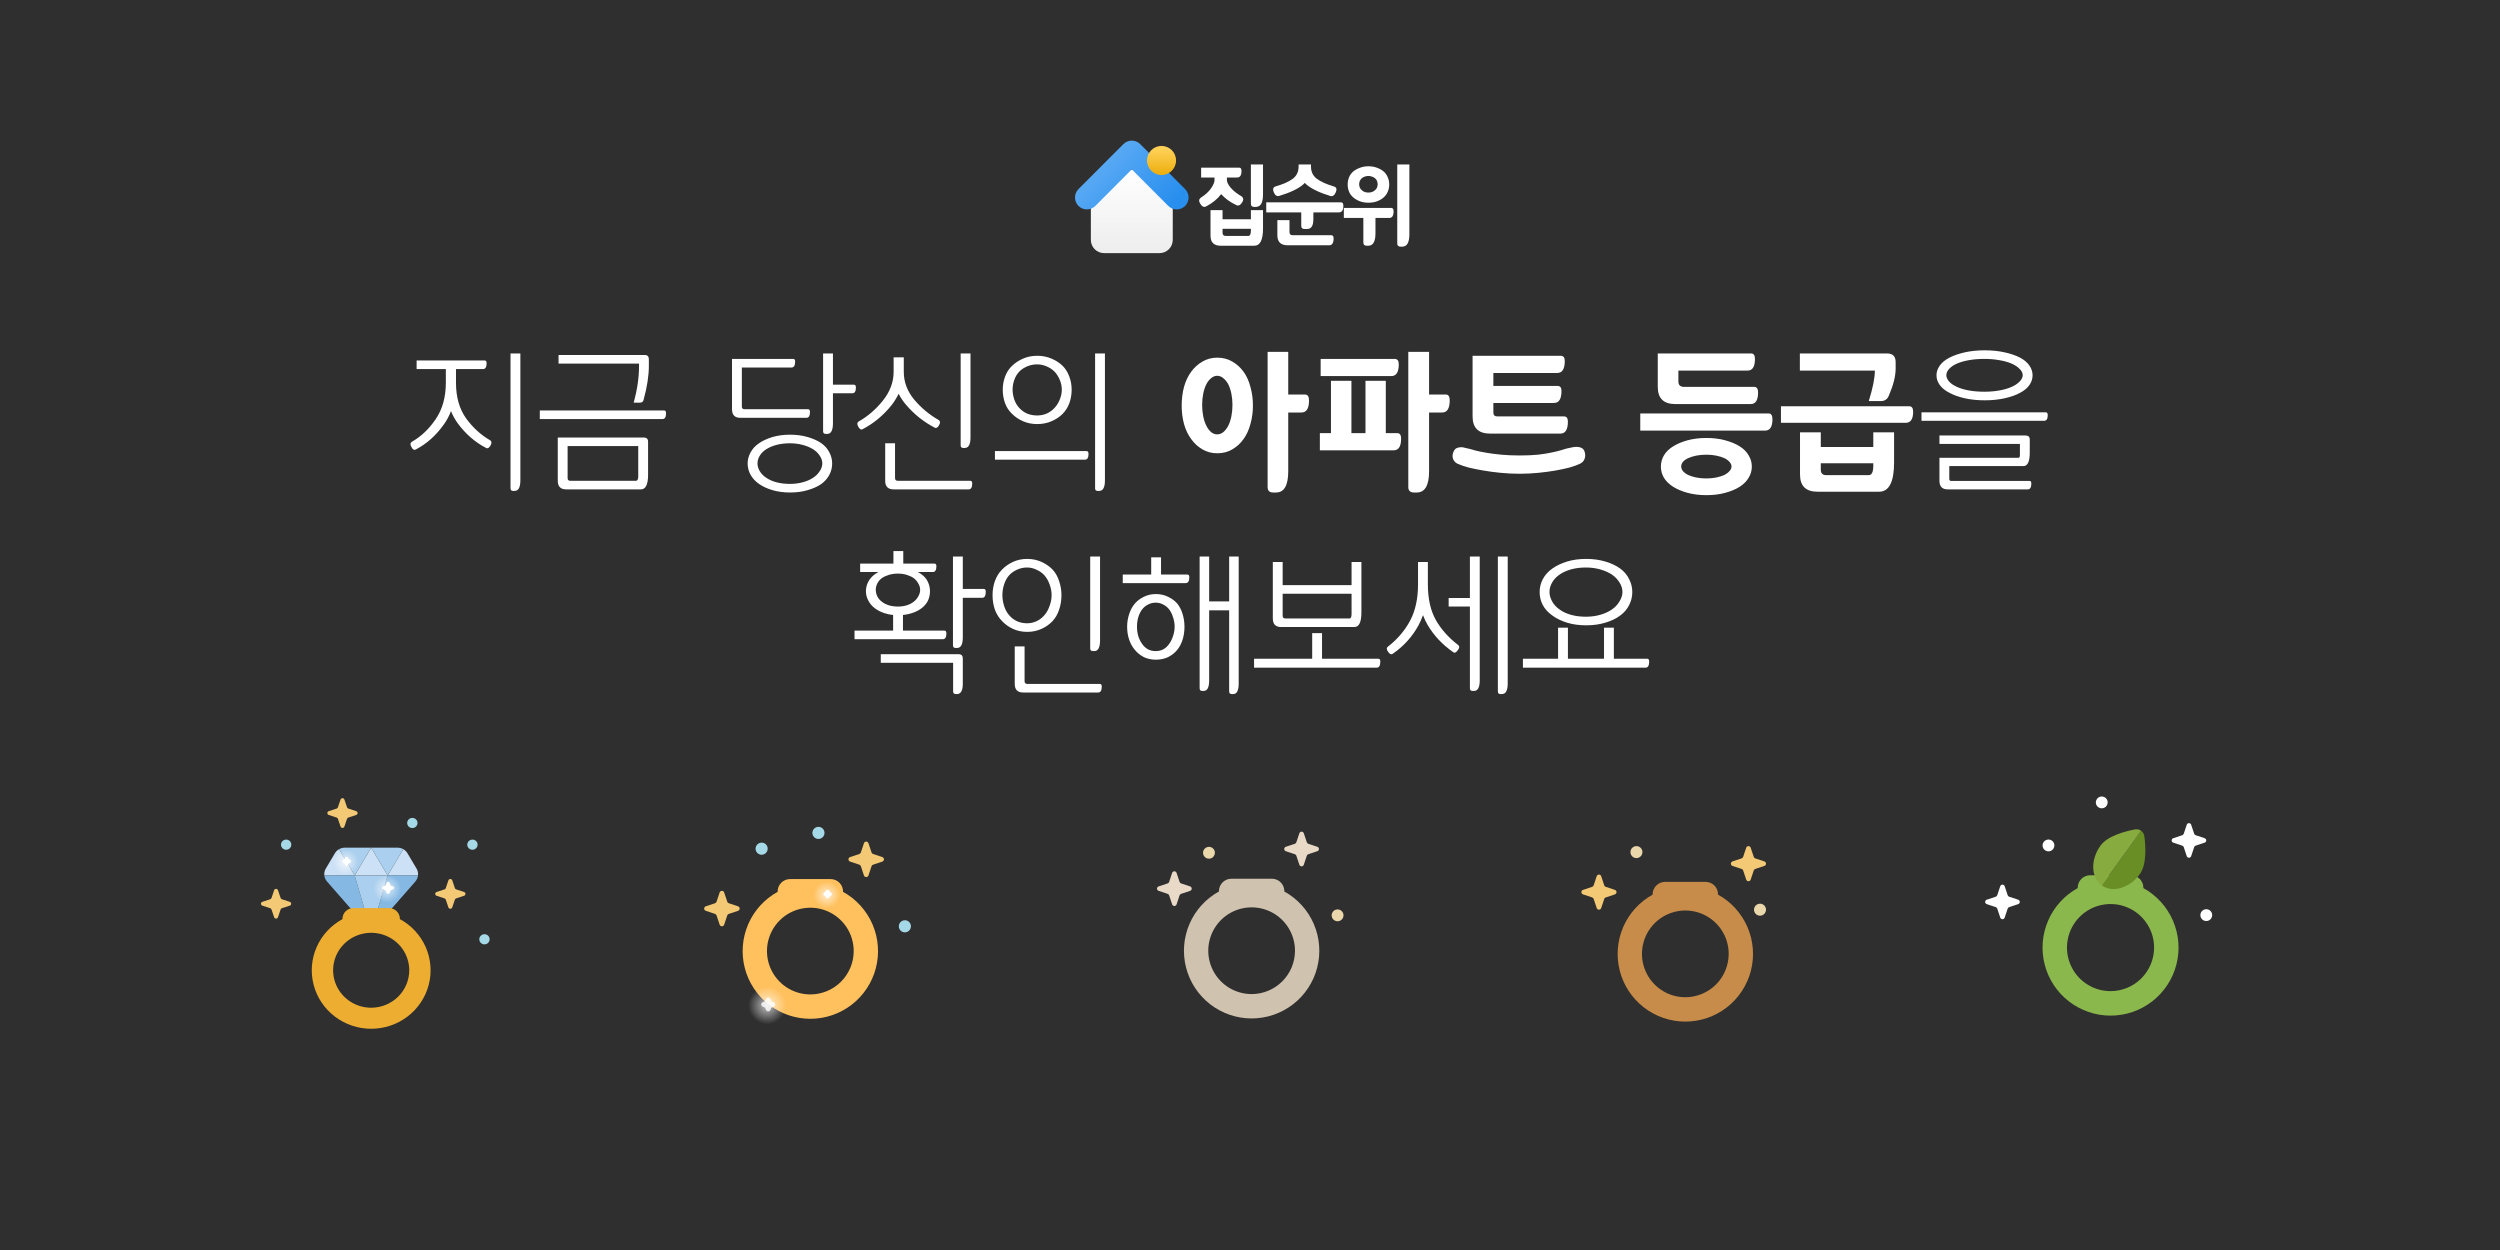 <svg width="800" height="400" viewBox="0 0 800 400" fill="none" xmlns="http://www.w3.org/2000/svg">
<rect width="800" height="400" fill="#2F2F2F"/>
<path d="M108.505 271.732C107.953 272.043 107.493 272.491 107.172 273.031L104.255 277.946C103.861 278.612 103.697 279.385 103.787 280.15H113.5L108.505 271.732Z" fill="#CCE1F5"/>
<path d="M103.788 280.149C103.868 280.864 104.165 281.538 104.641 282.084L116.025 295.092C116.585 295.729 117.358 296.148 118.205 296.274L113.501 280.149H103.788Z" fill="#85B9E4"/>
<path d="M133.767 280.15C133.856 279.385 133.692 278.612 133.299 277.946L130.381 273.031C130.061 272.491 129.601 272.043 129.049 271.732L124.053 280.15H133.767Z" fill="#CCE1F5"/>
<path d="M124.054 280.149L118.777 271.259L113.5 280.149H124.054Z" fill="#CCE1F5"/>
<path d="M124.054 280.149L119.35 296.274C120.197 296.148 120.97 295.728 121.53 295.091L132.914 282.084C133.389 281.538 133.687 280.864 133.767 280.149H124.054Z" fill="#85B9E4"/>
<path d="M129.049 271.732C128.499 271.422 127.877 271.259 127.244 271.259H118.777L124.053 280.149L129.049 271.732Z" fill="#ABCFEE"/>
<path d="M118.778 271.259H110.309C109.676 271.259 109.054 271.422 108.505 271.732L113.5 280.149L118.778 271.259Z" fill="#ABCFEE"/>
<path d="M113.5 280.149L118.204 296.274C118.583 296.333 118.97 296.333 119.349 296.274L124.054 280.149H113.5Z" fill="#ABCFEE"/>
<g opacity="0.06">
<g opacity="0.06">
<g opacity="0.06">
<path opacity="0.06" d="M133.299 277.946L130.381 273.031C130.061 272.492 129.603 272.045 129.052 271.734C128.502 271.423 127.879 271.26 127.244 271.259H120.919C121.553 271.26 122.176 271.423 122.727 271.734C123.277 272.045 123.735 272.492 124.056 273.031L126.972 277.946C127.35 278.59 127.517 279.334 127.448 280.074C127.379 280.815 127.078 281.517 126.587 282.082L115.615 294.623L116.024 295.092C116.585 295.729 117.358 296.148 118.204 296.274C118.583 296.333 118.97 296.333 119.35 296.274C120.196 296.148 120.969 295.728 121.53 295.092L132.915 282.082C133.406 281.517 133.707 280.815 133.776 280.074C133.844 279.334 133.678 278.59 133.3 277.946" fill="#070203"/>
</g>
</g>
</g>
<path d="M90.209 287.757L92.733 288.587C92.862 288.629 92.975 288.71 93.055 288.819C93.135 288.928 93.177 289.059 93.177 289.193C93.177 289.327 93.135 289.458 93.055 289.567C92.975 289.676 92.862 289.757 92.733 289.799L90.209 290.631C90.113 290.662 90.027 290.715 89.956 290.784C89.884 290.854 89.831 290.939 89.799 291.033L88.956 293.518C88.913 293.645 88.83 293.756 88.719 293.834C88.609 293.912 88.476 293.955 88.34 293.955C88.204 293.955 88.071 293.912 87.96 293.834C87.85 293.756 87.767 293.645 87.724 293.518L86.881 291.033C86.849 290.939 86.795 290.854 86.724 290.784C86.653 290.714 86.566 290.662 86.47 290.631L83.945 289.801C83.815 289.758 83.703 289.677 83.623 289.568C83.543 289.459 83.5 289.329 83.5 289.194C83.5 289.06 83.543 288.929 83.623 288.821C83.703 288.712 83.815 288.63 83.945 288.588L86.47 287.759C86.566 287.728 86.653 287.675 86.724 287.605C86.795 287.535 86.849 287.45 86.88 287.356L87.723 284.87C87.766 284.743 87.849 284.632 87.959 284.554C88.07 284.476 88.203 284.434 88.339 284.434C88.475 284.434 88.608 284.476 88.718 284.554C88.829 284.632 88.912 284.743 88.955 284.87L89.799 287.354C89.831 287.448 89.884 287.533 89.956 287.603C90.027 287.673 90.114 287.726 90.21 287.757" fill="#F3C976"/>
<path d="M111.462 258.743L113.988 259.572C114.117 259.615 114.229 259.697 114.309 259.805C114.388 259.914 114.431 260.045 114.431 260.179C114.431 260.313 114.388 260.443 114.309 260.552C114.229 260.661 114.117 260.742 113.988 260.785L111.462 261.615C111.367 261.646 111.28 261.699 111.209 261.769C111.138 261.839 111.085 261.924 111.053 262.018L110.209 264.503C110.166 264.631 110.084 264.741 109.973 264.82C109.862 264.899 109.729 264.941 109.593 264.941C109.457 264.941 109.324 264.899 109.213 264.82C109.103 264.741 109.02 264.631 108.977 264.503L108.134 262.018C108.102 261.924 108.049 261.838 107.977 261.769C107.906 261.699 107.819 261.646 107.723 261.615L105.199 260.786C105.069 260.744 104.957 260.663 104.877 260.554C104.797 260.445 104.754 260.314 104.754 260.18C104.754 260.045 104.797 259.914 104.877 259.806C104.957 259.697 105.069 259.616 105.199 259.573L107.723 258.744C107.819 258.713 107.906 258.66 107.977 258.59C108.048 258.519 108.102 258.434 108.133 258.339L108.976 255.854C109.019 255.727 109.102 255.616 109.212 255.537C109.323 255.459 109.456 255.417 109.592 255.417C109.728 255.417 109.861 255.459 109.972 255.537C110.083 255.616 110.165 255.727 110.208 255.854L111.053 258.338C111.084 258.433 111.138 258.518 111.209 258.589C111.28 258.659 111.367 258.712 111.463 258.743" fill="#F3C976"/>
<path d="M145.974 284.606L148.5 285.436C148.629 285.479 148.741 285.56 148.821 285.669C148.9 285.778 148.943 285.908 148.943 286.042C148.943 286.176 148.9 286.307 148.821 286.416C148.741 286.524 148.629 286.606 148.5 286.649L145.974 287.479C145.878 287.51 145.792 287.563 145.72 287.633C145.649 287.703 145.596 287.788 145.564 287.882L144.72 290.368C144.677 290.495 144.594 290.606 144.484 290.684C144.373 290.762 144.241 290.804 144.104 290.804C143.968 290.804 143.835 290.762 143.725 290.684C143.614 290.606 143.532 290.495 143.488 290.368L142.647 287.882C142.615 287.788 142.561 287.703 142.49 287.633C142.418 287.563 142.331 287.51 142.236 287.479L139.711 286.649C139.582 286.607 139.469 286.525 139.389 286.417C139.309 286.308 139.266 286.177 139.266 286.043C139.266 285.908 139.309 285.777 139.389 285.668C139.469 285.56 139.582 285.478 139.711 285.436L142.236 284.606C142.331 284.575 142.418 284.522 142.489 284.452C142.561 284.383 142.615 284.297 142.647 284.204L143.488 281.718C143.531 281.59 143.614 281.479 143.724 281.401C143.835 281.322 143.968 281.28 144.104 281.28C144.241 281.28 144.374 281.322 144.484 281.401C144.595 281.479 144.678 281.59 144.72 281.718L145.564 284.204C145.596 284.297 145.65 284.383 145.721 284.452C145.792 284.522 145.879 284.575 145.974 284.606" fill="#F3C976"/>
<path d="M152.836 270.294C152.836 270.617 152.738 270.932 152.556 271.2C152.374 271.468 152.116 271.677 151.813 271.801C151.51 271.924 151.177 271.956 150.855 271.894C150.534 271.831 150.239 271.675 150.007 271.447C149.775 271.219 149.618 270.929 149.554 270.612C149.49 270.296 149.523 269.968 149.648 269.67C149.773 269.372 149.986 269.118 150.258 268.938C150.531 268.759 150.851 268.664 151.179 268.664C151.396 268.664 151.612 268.706 151.813 268.788C152.014 268.87 152.197 268.99 152.35 269.141C152.504 269.293 152.626 269.472 152.71 269.67C152.793 269.868 152.836 270.08 152.836 270.294Z" fill="#A6D9E7"/>
<path d="M156.681 300.573C156.681 300.896 156.584 301.211 156.402 301.479C156.22 301.747 155.961 301.956 155.658 302.08C155.356 302.203 155.022 302.235 154.701 302.172C154.38 302.109 154.084 301.954 153.853 301.726C153.621 301.498 153.463 301.208 153.399 300.891C153.335 300.575 153.368 300.247 153.493 299.949C153.619 299.651 153.831 299.396 154.104 299.217C154.376 299.038 154.697 298.943 155.024 298.943C155.242 298.942 155.457 298.985 155.658 299.066C155.859 299.148 156.042 299.268 156.196 299.42C156.35 299.571 156.472 299.751 156.555 299.949C156.638 300.147 156.681 300.359 156.681 300.573Z" fill="#A6D9E7"/>
<path d="M93.224 270.294C93.224 270.617 93.127 270.932 92.945 271.2C92.763 271.468 92.504 271.677 92.201 271.801C91.899 271.924 91.566 271.956 91.244 271.894C90.923 271.831 90.628 271.675 90.396 271.447C90.164 271.219 90.006 270.929 89.942 270.612C89.879 270.296 89.911 269.968 90.037 269.67C90.162 269.372 90.374 269.118 90.647 268.938C90.919 268.759 91.24 268.664 91.567 268.664C92.007 268.664 92.428 268.835 92.739 269.141C93.05 269.447 93.224 269.862 93.224 270.294Z" fill="#A6D9E7"/>
<path d="M133.606 263.355C133.606 263.678 133.509 263.993 133.327 264.261C133.144 264.529 132.886 264.738 132.583 264.862C132.28 264.985 131.947 265.017 131.626 264.954C131.304 264.892 131.009 264.736 130.777 264.508C130.546 264.28 130.388 263.99 130.324 263.673C130.26 263.357 130.293 263.029 130.418 262.731C130.544 262.433 130.756 262.179 131.028 261.999C131.301 261.82 131.621 261.725 131.949 261.725C132.166 261.725 132.382 261.767 132.583 261.849C132.784 261.931 132.967 262.051 133.121 262.202C133.274 262.354 133.396 262.533 133.48 262.731C133.563 262.929 133.606 263.141 133.606 263.355Z" fill="#A6D9E7"/>
<path d="M127.953 294.107C127.953 294.075 127.962 294.046 127.962 294.014C127.962 293.563 127.872 293.117 127.697 292.701C127.521 292.285 127.265 291.907 126.941 291.589C126.617 291.27 126.233 291.018 125.81 290.845C125.387 290.673 124.934 290.585 124.476 290.585H113.079C112.622 290.585 112.168 290.673 111.746 290.845C111.323 291.018 110.938 291.27 110.615 291.589C110.291 291.907 110.034 292.285 109.859 292.701C109.684 293.117 109.594 293.563 109.594 294.014C109.594 294.045 109.602 294.075 109.603 294.107C105.909 296.11 102.996 299.265 101.324 303.076C99.651 306.886 99.314 311.136 100.365 315.156C101.416 319.176 103.795 322.738 107.129 325.281C110.462 327.825 114.56 329.205 118.778 329.205C122.996 329.205 127.094 327.825 130.427 325.281C133.76 322.738 136.14 319.176 137.191 315.156C138.242 311.136 137.904 306.886 136.232 303.076C134.56 299.265 131.647 296.11 127.953 294.107ZM118.777 322.471C116.368 322.471 114.013 321.768 112.01 320.45C110.007 319.133 108.446 317.261 107.525 315.07C106.603 312.88 106.362 310.47 106.832 308.144C107.302 305.819 108.463 303.683 110.166 302.007C111.87 300.331 114.04 299.189 116.403 298.727C118.766 298.265 121.215 298.502 123.441 299.409C125.666 300.317 127.569 301.853 128.907 303.825C130.245 305.796 130.959 308.114 130.959 310.485C130.956 313.663 129.671 316.71 127.387 318.957C125.103 321.204 122.007 322.468 118.777 322.471Z" fill="#ECAD31"/>
<g opacity="0.06">
<g opacity="0.06">
<g opacity="0.06">
<path opacity="0.06" d="M127.952 294.108C127.952 294.076 127.961 294.046 127.961 294.015C127.961 293.105 127.594 292.233 126.941 291.589C126.287 290.946 125.4 290.585 124.476 290.585H119.548C120.472 290.585 121.359 290.946 122.012 291.59C122.666 292.233 123.033 293.105 123.033 294.015C123.033 294.047 123.024 294.077 123.023 294.108C126.532 296.008 129.341 298.95 131.049 302.515C132.757 306.08 133.275 310.086 132.531 313.958C131.787 317.831 129.817 321.373 126.904 324.078C123.992 326.783 120.284 328.512 116.313 329.019C117.129 329.13 117.952 329.189 118.777 329.195C122.994 329.196 127.091 327.817 130.425 325.275C133.758 322.733 136.137 319.172 137.188 315.152C138.239 311.133 137.902 306.884 136.23 303.075C134.558 299.265 131.646 296.11 127.952 294.108Z" fill="#070203"/>
</g>
</g>
</g>
<ellipse opacity="0.7" cx="123.882" cy="284.434" rx="4.487" ry="4.416" fill="url(#paint0_radial)"/>
<ellipse opacity="0.7" cx="110.662" cy="275.839" rx="4.086" ry="4.021" fill="url(#paint1_radial)"/>
<g filter="url(#filter0_d)">
<path d="M123.737 282.518C123.899 282.088 124.507 282.088 124.668 282.518L124.901 283.138C124.952 283.273 125.06 283.38 125.197 283.43L125.803 283.651C126.24 283.81 126.24 284.427 125.803 284.586L125.197 284.807C125.06 284.857 124.952 284.963 124.901 285.099L124.668 285.718C124.507 286.148 123.899 286.148 123.737 285.718L123.504 285.099C123.453 284.963 123.345 284.857 123.209 284.807L122.602 284.586C122.166 284.427 122.166 283.81 122.602 283.651L123.209 283.43C123.345 283.38 123.453 283.273 123.504 283.138L123.737 282.518Z" fill="white"/>
</g>
<g filter="url(#filter1_d)">
<path d="M110.436 274.475C110.598 274.046 111.206 274.046 111.368 274.475L111.471 274.749C111.522 274.885 111.63 274.992 111.766 275.042L112.022 275.135C112.458 275.294 112.458 275.911 112.022 276.07L111.766 276.163C111.63 276.213 111.522 276.32 111.471 276.455L111.368 276.729C111.206 277.159 110.598 277.159 110.436 276.729L110.333 276.455C110.282 276.32 110.174 276.213 110.038 276.163L109.782 276.07C109.346 275.911 109.346 275.294 109.782 275.135L110.038 275.042C110.174 274.992 110.282 274.885 110.333 274.749L110.436 274.475Z" fill="white"/>
</g>
<path d="M233.204 289.028L236.167 290.017C236.318 290.068 236.451 290.165 236.544 290.294C236.638 290.424 236.688 290.58 236.688 290.74C236.688 290.9 236.638 291.056 236.544 291.186C236.451 291.316 236.318 291.413 236.167 291.463L233.204 292.453C233.092 292.49 232.99 292.552 232.906 292.636C232.823 292.719 232.76 292.821 232.723 292.934L231.732 295.898C231.682 296.049 231.584 296.181 231.455 296.274C231.325 296.367 231.169 296.418 231.009 296.418C230.85 296.418 230.694 296.367 230.564 296.274C230.435 296.181 230.337 296.049 230.287 295.898L229.298 292.934C229.261 292.822 229.198 292.72 229.114 292.636C229.031 292.553 228.929 292.49 228.817 292.453L225.856 291.463C225.704 291.413 225.571 291.316 225.478 291.186C225.384 291.056 225.333 290.9 225.333 290.74C225.333 290.58 225.384 290.424 225.478 290.294C225.571 290.164 225.704 290.067 225.856 290.017L228.817 289.028C228.929 288.991 229.031 288.928 229.114 288.845C229.198 288.761 229.261 288.659 229.298 288.547L230.287 285.585C230.337 285.433 230.434 285.301 230.564 285.207C230.693 285.113 230.849 285.063 231.009 285.063C231.17 285.063 231.326 285.113 231.455 285.207C231.585 285.301 231.682 285.433 231.732 285.585L232.724 288.547C232.76 288.66 232.823 288.762 232.907 288.845C232.99 288.929 233.092 288.992 233.205 289.028" fill="#F3C976"/>
<path d="M279.38 273.275L282.343 274.264C282.495 274.315 282.626 274.412 282.72 274.542C282.813 274.671 282.863 274.827 282.863 274.987C282.863 275.147 282.813 275.302 282.72 275.432C282.626 275.562 282.495 275.659 282.343 275.71L279.38 276.7C279.267 276.737 279.165 276.799 279.082 276.883C278.998 276.966 278.935 277.068 278.899 277.181L277.909 280.144C277.858 280.296 277.761 280.428 277.631 280.521C277.501 280.614 277.346 280.664 277.186 280.664C277.026 280.664 276.87 280.614 276.74 280.521C276.611 280.428 276.514 280.296 276.463 280.144L275.474 277.181C275.437 277.068 275.374 276.966 275.291 276.883C275.207 276.799 275.105 276.737 274.993 276.7L272.029 275.71C271.877 275.659 271.745 275.562 271.652 275.433C271.558 275.303 271.508 275.147 271.508 274.987C271.508 274.827 271.558 274.671 271.652 274.541C271.745 274.411 271.877 274.314 272.029 274.264L274.993 273.275C275.105 273.238 275.207 273.175 275.29 273.092C275.374 273.008 275.437 272.906 275.474 272.794L276.463 269.831C276.513 269.679 276.61 269.547 276.74 269.453C276.87 269.359 277.026 269.309 277.186 269.309C277.346 269.309 277.502 269.359 277.631 269.453C277.761 269.547 277.858 269.679 277.909 269.831L278.899 272.794C278.936 272.906 278.999 273.008 279.082 273.092C279.166 273.175 279.267 273.238 279.38 273.275Z" fill="#F3C976"/>
<path d="M291.501 296.419C291.501 296.804 291.387 297.18 291.174 297.499C290.96 297.819 290.656 298.068 290.301 298.215C289.946 298.363 289.555 298.401 289.178 298.326C288.801 298.251 288.454 298.066 288.182 297.794C287.91 297.522 287.725 297.176 287.65 296.798C287.575 296.421 287.614 296.03 287.761 295.675C287.908 295.32 288.157 295.016 288.477 294.803C288.797 294.589 289.172 294.475 289.557 294.475C289.812 294.475 290.065 294.525 290.301 294.623C290.537 294.72 290.751 294.864 290.932 295.044C291.113 295.225 291.256 295.439 291.353 295.675C291.451 295.911 291.501 296.164 291.501 296.419Z" fill="#A6D9E7"/>
<path d="M263.845 266.528C263.845 266.912 263.731 267.288 263.517 267.608C263.304 267.927 263 268.177 262.645 268.324C262.289 268.471 261.898 268.509 261.521 268.434C261.144 268.359 260.798 268.174 260.526 267.902C260.254 267.63 260.069 267.284 259.994 266.907C259.919 266.53 259.957 266.139 260.104 265.784C260.252 265.428 260.501 265.125 260.82 264.911C261.14 264.697 261.516 264.583 261.901 264.583C262.156 264.583 262.409 264.633 262.645 264.731C262.881 264.829 263.095 264.972 263.276 265.153C263.456 265.333 263.599 265.548 263.697 265.783C263.795 266.019 263.845 266.272 263.845 266.528Z" fill="#A6D9E7"/>
<path d="M245.664 271.583C245.664 271.967 245.55 272.343 245.336 272.663C245.123 272.983 244.819 273.232 244.464 273.379C244.108 273.526 243.718 273.565 243.34 273.49C242.963 273.414 242.617 273.229 242.345 272.957C242.073 272.686 241.888 272.339 241.813 271.962C241.738 271.585 241.776 271.194 241.923 270.839C242.071 270.483 242.32 270.18 242.64 269.966C242.959 269.752 243.335 269.638 243.72 269.638C243.975 269.638 244.228 269.689 244.464 269.786C244.7 269.884 244.914 270.027 245.095 270.208C245.275 270.388 245.418 270.603 245.516 270.838C245.614 271.074 245.664 271.327 245.664 271.583Z" fill="#A6D9E7"/>
<path d="M269.761 285.383C269.761 285.346 269.771 285.314 269.771 285.277C269.771 284.224 269.352 283.214 268.608 282.469C267.863 281.724 266.853 281.306 265.8 281.306H252.816C251.763 281.306 250.753 281.724 250.008 282.469C249.263 283.213 248.845 284.223 248.845 285.277C248.845 285.313 248.854 285.348 248.855 285.383C244.646 287.702 241.328 291.355 239.423 295.766C237.518 300.177 237.134 305.097 238.331 309.751C239.528 314.404 242.239 318.528 246.036 321.472C249.834 324.416 254.503 326.014 259.308 326.014C264.113 326.014 268.782 324.416 272.579 321.472C276.377 318.528 279.088 314.404 280.285 309.751C281.482 305.097 281.098 300.177 279.193 295.766C277.287 291.355 273.969 287.702 269.761 285.383ZM259.308 318.22C256.563 318.22 253.88 317.406 251.598 315.881C249.316 314.356 247.538 312.189 246.487 309.653C245.437 307.117 245.162 304.327 245.698 301.635C246.233 298.943 247.555 296.47 249.496 294.53C251.437 292.589 253.91 291.267 256.602 290.732C259.293 290.197 262.084 290.472 264.619 291.522C267.155 292.573 269.322 294.352 270.847 296.634C272.372 298.916 273.185 301.599 273.185 304.344C273.181 308.023 271.717 311.55 269.116 314.151C266.514 316.752 262.987 318.216 259.308 318.22Z" fill="#FFC15E"/>
<g opacity="0.06">
<g opacity="0.06">
<g opacity="0.06">
<path opacity="0.06" d="M270.334 285.387C270.334 285.35 270.344 285.317 270.344 285.281C270.344 284.227 269.926 283.216 269.181 282.471C268.435 281.726 267.425 281.307 266.371 281.307H260.753C261.807 281.307 262.818 281.726 263.563 282.471C264.308 283.216 264.727 284.227 264.727 285.281C264.727 285.318 264.717 285.352 264.715 285.387C268.716 287.587 271.919 290.996 273.866 295.126C275.813 299.256 276.405 303.896 275.556 308.383C274.708 312.869 272.462 316.973 269.141 320.106C265.82 323.24 261.594 325.243 257.065 325.83C262.07 326.489 267.148 325.379 271.422 322.691C275.695 320.003 278.895 315.907 280.469 311.11C282.043 306.314 281.891 301.118 280.041 296.421C278.19 291.724 274.757 287.821 270.334 285.387Z" fill="#070203"/>
</g>
</g>
</g>
<circle opacity="0.7" cx="264.586" cy="286.353" r="4.287" fill="url(#paint2_radial)"/>
<circle opacity="0.7" cx="245.506" cy="321.74" r="6.052" fill="url(#paint3_radial)"/>
<g filter="url(#filter2_d)">
<path d="M264.256 285.152C264.456 284.612 265.221 284.612 265.42 285.152C265.483 285.322 265.617 285.456 265.787 285.519C266.327 285.719 266.327 286.483 265.787 286.683C265.617 286.746 265.483 286.88 265.42 287.05C265.221 287.59 264.456 287.59 264.256 287.05C264.194 286.88 264.06 286.746 263.89 286.683C263.349 286.483 263.349 285.719 263.89 285.519C264.06 285.456 264.194 285.322 264.256 285.152Z" fill="white"/>
</g>
<g filter="url(#filter3_d)">
<path d="M245.12 319.659C245.368 318.988 246.317 318.988 246.565 319.659L246.718 320.072C246.796 320.283 246.963 320.45 247.174 320.528L247.587 320.681C248.258 320.929 248.258 321.878 247.587 322.126L247.174 322.279C246.963 322.358 246.796 322.524 246.718 322.735L246.565 323.148C246.317 323.819 245.368 323.819 245.12 323.148L244.967 322.735C244.889 322.524 244.722 322.358 244.511 322.279L244.098 322.126C243.427 321.878 243.427 320.929 244.098 320.681L244.511 320.528C244.722 320.45 244.889 320.283 244.967 320.072L245.12 319.659Z" fill="white" fill-opacity="0.8"/>
</g>
<path d="M377.943 282.688L380.843 283.656C380.991 283.705 381.12 283.8 381.211 283.927C381.302 284.054 381.352 284.207 381.352 284.363C381.352 284.519 381.302 284.672 381.211 284.799C381.12 284.926 380.991 285.021 380.843 285.07L377.943 286.039C377.833 286.075 377.734 286.137 377.652 286.218C377.57 286.3 377.509 286.4 377.472 286.509L376.504 289.409C376.454 289.557 376.359 289.686 376.232 289.778C376.105 289.869 375.953 289.918 375.797 289.918C375.64 289.918 375.488 289.869 375.361 289.778C375.234 289.686 375.139 289.557 375.089 289.409L374.122 286.509C374.085 286.4 374.024 286.3 373.942 286.218C373.861 286.137 373.761 286.075 373.651 286.039L370.749 285.07C370.601 285.021 370.471 284.926 370.38 284.799C370.288 284.672 370.239 284.52 370.239 284.363C370.239 284.206 370.288 284.054 370.38 283.927C370.471 283.8 370.601 283.705 370.749 283.656L373.649 282.688C373.759 282.652 373.858 282.59 373.94 282.509C374.022 282.427 374.083 282.327 374.12 282.218L375.088 279.319C375.137 279.17 375.232 279.041 375.359 278.95C375.486 278.858 375.639 278.809 375.795 278.809C375.952 278.809 376.104 278.858 376.231 278.95C376.358 279.041 376.453 279.17 376.502 279.319L377.471 282.219C377.508 282.328 377.569 282.428 377.651 282.509C377.733 282.591 377.833 282.652 377.943 282.688Z" fill="#E8DAC7"/>
<path d="M418.653 270.006L421.552 270.973C421.701 271.023 421.83 271.118 421.921 271.245C422.012 271.372 422.061 271.524 422.061 271.68C422.061 271.837 422.012 271.989 421.921 272.116C421.83 272.243 421.701 272.338 421.552 272.388L418.653 273.355C418.543 273.392 418.443 273.453 418.362 273.535C418.28 273.616 418.218 273.716 418.182 273.826L417.214 276.726C417.164 276.874 417.069 277.003 416.942 277.095C416.815 277.187 416.663 277.236 416.506 277.236C416.35 277.236 416.197 277.187 416.07 277.095C415.943 277.003 415.848 276.874 415.799 276.726L414.831 273.826C414.795 273.716 414.734 273.616 414.652 273.535C414.57 273.453 414.471 273.392 414.361 273.355L411.461 272.388C411.313 272.338 411.183 272.244 411.092 272.117C411 271.99 410.951 271.837 410.951 271.68C410.951 271.524 411 271.371 411.092 271.244C411.183 271.117 411.313 271.022 411.461 270.973L414.361 270.006C414.471 269.969 414.57 269.907 414.652 269.826C414.734 269.744 414.795 269.644 414.831 269.534L415.799 266.635C415.848 266.487 415.943 266.358 416.07 266.266C416.197 266.174 416.35 266.125 416.506 266.125C416.663 266.125 416.815 266.174 416.942 266.266C417.069 266.358 417.164 266.487 417.214 266.635L418.182 269.534C418.218 269.644 418.28 269.744 418.361 269.826C418.443 269.907 418.543 269.969 418.653 270.006Z" fill="#E8DAC7"/>
<path d="M388.766 272.887C388.766 273.263 388.654 273.631 388.445 273.944C388.236 274.256 387.939 274.5 387.591 274.644C387.244 274.787 386.862 274.825 386.493 274.751C386.124 274.678 385.785 274.497 385.519 274.231C385.254 273.965 385.073 273.626 384.999 273.257C384.926 272.888 384.964 272.506 385.108 272.158C385.252 271.811 385.496 271.514 385.809 271.305C386.121 271.096 386.489 270.985 386.865 270.985C387.115 270.985 387.362 271.034 387.593 271.13C387.824 271.226 388.033 271.366 388.21 271.542C388.386 271.719 388.526 271.929 388.622 272.159C388.717 272.39 388.766 272.638 388.766 272.887Z" fill="#EAD7AC"/>
<path d="M429.927 292.911C429.926 293.287 429.815 293.655 429.606 293.967C429.397 294.28 429.099 294.524 428.752 294.667C428.404 294.811 428.022 294.849 427.653 294.775C427.284 294.702 426.946 294.521 426.68 294.254C426.414 293.988 426.233 293.65 426.16 293.281C426.087 292.912 426.124 292.529 426.268 292.182C426.413 291.835 426.656 291.538 426.969 291.329C427.282 291.12 427.65 291.009 428.026 291.009C428.275 291.009 428.523 291.058 428.753 291.154C428.984 291.249 429.194 291.39 429.37 291.566C429.547 291.743 429.687 291.953 429.782 292.183C429.878 292.414 429.927 292.661 429.927 292.911Z" fill="#EAD7AC"/>
<path d="M410.976 285.271C410.976 285.234 410.986 285.201 410.986 285.163C410.986 284.11 410.567 283.101 409.823 282.356C409.078 281.612 408.068 281.194 407.015 281.194H394.03C393.509 281.194 392.993 281.296 392.511 281.496C392.029 281.695 391.591 281.987 391.223 282.356C390.854 282.725 390.561 283.162 390.362 283.644C390.162 284.126 390.059 284.642 390.059 285.163C390.059 285.2 390.069 285.235 390.069 285.271C385.86 287.59 382.542 291.243 380.637 295.654C378.732 300.065 378.347 304.985 379.545 309.639C380.742 314.292 383.453 318.416 387.25 321.36C391.048 324.304 395.716 325.902 400.522 325.902C405.327 325.902 409.996 324.304 413.793 321.36C417.591 318.416 420.302 314.292 421.499 309.639C422.696 304.985 422.312 300.065 420.407 295.654C418.501 291.243 415.183 287.59 410.975 285.271H410.976ZM400.522 318.106C397.777 318.106 395.094 317.292 392.812 315.767C390.53 314.242 388.751 312.075 387.701 309.539C386.651 307.004 386.376 304.213 386.911 301.522C387.447 298.83 388.769 296.357 390.709 294.417C392.65 292.476 395.123 291.154 397.815 290.619C400.507 290.084 403.297 290.359 405.832 291.409C408.368 292.459 410.535 294.238 412.06 296.52C413.584 298.803 414.398 301.486 414.398 304.23C414.394 307.909 412.931 311.436 410.329 314.038C407.728 316.639 404.2 318.102 400.521 318.106" fill="#CFC2AF"/>
<g opacity="0.06">
<g opacity="0.06">
<g opacity="0.06">
<path opacity="0.06" d="M411.223 285.304C411.223 285.267 411.235 285.232 411.235 285.195C411.234 284.134 410.812 283.116 410.061 282.365C409.31 281.615 408.292 281.193 407.23 281.193H401.574C402.099 281.193 402.62 281.297 403.105 281.498C403.591 281.699 404.032 281.994 404.403 282.366C404.775 282.737 405.07 283.178 405.271 283.664C405.472 284.149 405.576 284.67 405.576 285.195C405.576 285.232 405.566 285.267 405.565 285.304C409.594 287.52 412.819 290.953 414.779 295.112C416.74 299.271 417.335 303.944 416.48 308.462C415.625 312.979 413.364 317.111 410.02 320.267C406.676 323.422 402.42 325.44 397.86 326.031C402.9 326.696 408.015 325.578 412.319 322.872C416.623 320.165 419.846 316.04 421.431 311.209C423.016 306.379 422.863 301.146 421 296.416C419.136 291.685 415.678 287.755 411.223 285.304Z" fill="#070203"/>
</g>
</g>
</g>
<path d="M513.834 283.787L516.769 284.765C516.919 284.815 517.05 284.911 517.142 285.04C517.235 285.168 517.285 285.323 517.285 285.481C517.285 285.64 517.235 285.794 517.142 285.922C517.05 286.051 516.919 286.147 516.769 286.197L513.834 287.177C513.723 287.214 513.623 287.276 513.54 287.359C513.457 287.441 513.395 287.542 513.358 287.653L512.379 290.587C512.329 290.737 512.233 290.868 512.104 290.96C511.976 291.052 511.821 291.102 511.663 291.102C511.505 291.102 511.351 291.052 511.222 290.96C511.094 290.868 510.997 290.737 510.947 290.587L509.969 287.653C509.933 287.542 509.87 287.441 509.787 287.358C509.704 287.276 509.603 287.213 509.492 287.177L506.559 286.198C506.408 286.148 506.277 286.052 506.184 285.924C506.092 285.795 506.042 285.641 506.042 285.482C506.042 285.324 506.092 285.169 506.184 285.041C506.277 284.912 506.408 284.816 506.559 284.767L509.491 283.788C509.603 283.751 509.704 283.689 509.787 283.606C509.869 283.523 509.932 283.423 509.969 283.312L510.947 280.377C510.997 280.227 511.093 280.097 511.221 280.004C511.35 279.912 511.504 279.862 511.663 279.862C511.821 279.862 511.976 279.912 512.104 280.004C512.233 280.097 512.329 280.227 512.379 280.377L513.358 283.312C513.395 283.422 513.457 283.523 513.54 283.606C513.623 283.688 513.723 283.751 513.834 283.788" fill="#F3C976"/>
<path d="M561.675 274.677L564.609 275.656C564.759 275.706 564.89 275.802 564.982 275.93C565.074 276.059 565.124 276.213 565.124 276.371C565.124 276.529 565.074 276.684 564.982 276.812C564.89 276.94 564.759 277.037 564.609 277.087L561.675 278.067C561.564 278.104 561.463 278.166 561.381 278.249C561.298 278.331 561.236 278.432 561.199 278.543L560.219 281.477C560.169 281.627 560.072 281.758 559.944 281.85C559.816 281.942 559.661 281.992 559.503 281.992C559.345 281.992 559.191 281.942 559.062 281.85C558.934 281.758 558.838 281.627 558.788 281.477L557.809 278.543C557.772 278.432 557.71 278.331 557.627 278.249C557.544 278.166 557.443 278.104 557.332 278.067L554.398 277.087C554.248 277.037 554.117 276.941 554.025 276.813C553.932 276.684 553.882 276.53 553.882 276.371C553.882 276.213 553.932 276.058 554.025 275.93C554.117 275.801 554.248 275.705 554.398 275.656L557.332 274.677C557.443 274.64 557.544 274.578 557.627 274.495C557.71 274.412 557.772 274.311 557.809 274.2L558.788 271.266C558.837 271.116 558.933 270.985 559.062 270.893C559.19 270.8 559.345 270.75 559.503 270.75C559.662 270.75 559.816 270.8 559.944 270.893C560.073 270.985 560.169 271.116 560.219 271.266L561.199 274.2C561.236 274.311 561.298 274.412 561.381 274.495C561.463 274.578 561.564 274.64 561.675 274.677Z" fill="#F3C976"/>
<path d="M525.582 272.675C525.582 273.056 525.469 273.428 525.258 273.745C525.046 274.061 524.746 274.308 524.394 274.454C524.042 274.599 523.655 274.637 523.282 274.563C522.908 274.489 522.566 274.305 522.296 274.036C522.027 273.767 521.844 273.424 521.77 273.051C521.695 272.677 521.733 272.29 521.879 271.939C522.025 271.587 522.271 271.286 522.588 271.075C522.905 270.863 523.277 270.75 523.657 270.75C523.91 270.75 524.16 270.8 524.394 270.897C524.628 270.993 524.84 271.135 525.019 271.314C525.197 271.493 525.339 271.705 525.436 271.939C525.533 272.172 525.582 272.422 525.582 272.675Z" fill="#EAD7AC"/>
<path d="M565.125 291.102C565.125 291.483 565.012 291.855 564.8 292.171C564.589 292.488 564.288 292.735 563.936 292.88C563.585 293.026 563.198 293.064 562.824 292.99C562.451 292.915 562.108 292.732 561.839 292.463C561.57 292.194 561.386 291.851 561.312 291.477C561.238 291.104 561.276 290.717 561.422 290.365C561.567 290.014 561.814 289.713 562.131 289.502C562.447 289.29 562.819 289.177 563.2 289.177C563.453 289.177 563.703 289.227 563.937 289.323C564.17 289.42 564.382 289.562 564.561 289.741C564.74 289.919 564.882 290.132 564.978 290.365C565.075 290.599 565.125 290.849 565.125 291.102Z" fill="#EAD7AC"/>
<path d="M549.759 286.279C549.759 286.243 549.769 286.211 549.769 286.173C549.769 285.12 549.351 284.11 548.606 283.366C547.862 282.621 546.852 282.202 545.799 282.202H532.813C531.76 282.202 530.75 282.621 530.006 283.366C529.261 284.11 528.843 285.12 528.843 286.173C528.843 286.21 528.851 286.244 528.852 286.279C524.644 288.598 521.326 292.251 519.421 296.662C517.515 301.074 517.131 305.993 518.328 310.647C519.526 315.301 522.236 319.424 526.034 322.368C529.832 325.313 534.5 326.91 539.306 326.91C544.111 326.91 548.78 325.313 552.577 322.368C556.375 319.424 559.085 315.301 560.283 310.647C561.48 305.993 561.096 301.074 559.19 296.662C557.285 292.251 553.967 288.598 549.759 286.279H549.759ZM539.306 319.115C536.561 319.115 533.878 318.302 531.596 316.777C529.314 315.252 527.535 313.085 526.485 310.549C525.434 308.014 525.159 305.224 525.695 302.532C526.23 299.84 527.552 297.367 529.493 295.426C531.433 293.486 533.906 292.164 536.598 291.629C539.29 291.093 542.08 291.368 544.616 292.419C547.151 293.469 549.319 295.248 550.843 297.53C552.368 299.812 553.182 302.495 553.181 305.24C553.177 308.919 551.714 312.446 549.112 315.047C546.511 317.648 542.984 319.111 539.305 319.115" fill="#C78C49"/>
<g opacity="0.06">
<g opacity="0.06">
<g opacity="0.06">
<path opacity="0.06" d="M550.138 286.283C550.138 286.246 550.149 286.213 550.149 286.177C550.149 285.122 549.73 284.112 548.985 283.366C548.24 282.62 547.229 282.201 546.175 282.2H540.556C541.079 282.2 541.596 282.303 542.078 282.503C542.56 282.703 542.999 282.996 543.368 283.365C543.737 283.734 544.03 284.172 544.23 284.655C544.43 285.137 544.533 285.654 544.533 286.177C544.533 286.213 544.522 286.248 544.522 286.283C548.523 288.483 551.726 291.892 553.673 296.022C555.62 300.152 556.211 304.792 555.362 309.278C554.513 313.765 552.268 317.868 548.946 321.001C545.625 324.134 541.398 326.137 536.87 326.723C541.875 327.382 546.953 326.273 551.226 323.585C555.5 320.898 558.7 316.802 560.274 312.005C561.848 307.209 561.696 302.013 559.845 297.316C557.995 292.62 554.561 288.717 550.138 286.283" fill="#070203"/>
</g>
</g>
</g>
<path d="M685.872 284.183C685.872 284.146 685.883 284.113 685.883 284.076C685.883 283.018 685.463 282.003 684.714 281.255C683.966 280.507 682.952 280.087 681.894 280.087H668.851C667.793 280.087 666.778 280.507 666.03 281.255C665.282 282.003 664.862 283.018 664.862 284.076C664.862 284.113 664.871 284.147 664.872 284.183C660.644 286.512 657.311 290.181 655.397 294.613C653.482 299.044 653.096 303.987 654.299 308.662C655.502 313.337 658.225 317.479 662.04 320.437C665.855 323.395 670.545 325 675.372 325C680.199 325 684.89 323.395 688.705 320.437C692.52 317.479 695.243 313.337 696.445 308.662C697.648 303.987 697.262 299.044 695.348 294.613C693.434 290.181 690.1 286.512 685.872 284.183ZM675.372 317.168C672.615 317.168 669.92 316.35 667.627 314.818C665.335 313.286 663.549 311.109 662.494 308.562C661.439 306.015 661.163 303.212 661.701 300.508C662.239 297.804 663.567 295.32 665.517 293.371C667.466 291.421 669.95 290.094 672.654 289.556C675.358 289.019 678.161 289.295 680.708 290.35C683.255 291.405 685.432 293.192 686.964 295.485C688.495 297.777 689.313 300.472 689.313 303.229C689.308 306.925 687.838 310.468 685.225 313.081C682.612 315.694 679.068 317.164 675.373 317.168" fill="#8BB84D"/>
<g opacity="0.06">
<g opacity="0.06">
<g opacity="0.06">
<path opacity="0.06" d="M685.872 284.184C685.872 284.147 685.882 284.113 685.882 284.077C685.882 283.019 685.462 282.004 684.714 281.255C683.966 280.507 682.952 280.086 681.893 280.085H676.254C677.312 280.086 678.326 280.507 679.074 281.255C679.822 282.004 680.243 283.019 680.243 284.077C680.243 284.114 680.232 284.149 680.231 284.184C684.247 286.392 687.463 289.814 689.417 293.96C691.372 298.106 691.966 302.764 691.114 307.268C690.262 311.772 688.008 315.891 684.674 319.037C681.34 322.182 677.097 324.194 672.551 324.783C677.576 325.445 682.674 324.331 686.964 321.633C691.254 318.935 694.467 314.823 696.047 310.007C697.627 305.192 697.475 299.976 695.617 295.26C693.759 290.545 690.312 286.627 685.872 284.184" fill="#070203"/>
</g>
</g>
</g>
<path d="M684.761 279.678C686.988 276.589 686.633 270.872 686.186 267.566C686.141 267.224 686.027 266.895 685.85 266.599C685.673 266.304 685.438 266.047 685.158 265.846L672.563 283.317C676.041 285.826 681.503 284.197 684.761 279.677" fill="#698E25"/>
<path d="M672.563 283.317L685.159 265.846C684.879 265.644 684.561 265.501 684.224 265.427C683.887 265.353 683.538 265.349 683.2 265.414C679.921 266.035 674.386 267.505 672.159 270.593C668.901 275.113 669.081 280.809 672.561 283.317" fill="#87AB3E"/>
<path d="M657.404 270.543C657.404 270.918 657.292 271.285 657.084 271.596C656.876 271.908 656.579 272.151 656.233 272.294C655.887 272.437 655.505 272.475 655.138 272.402C654.77 272.328 654.433 272.148 654.168 271.882C653.903 271.617 653.722 271.279 653.649 270.912C653.576 270.544 653.614 270.163 653.757 269.817C653.901 269.47 654.144 269.174 654.456 268.966C654.768 268.758 655.134 268.647 655.509 268.647C655.758 268.647 656.004 268.696 656.234 268.792C656.464 268.887 656.673 269.027 656.849 269.203C657.025 269.379 657.165 269.588 657.26 269.818C657.355 270.048 657.404 270.294 657.404 270.543Z" fill="white"/>
<path d="M707.902 292.841C707.901 293.216 707.79 293.582 707.582 293.894C707.373 294.206 707.077 294.448 706.731 294.592C706.384 294.735 706.003 294.773 705.636 294.699C705.268 294.626 704.93 294.445 704.665 294.18C704.4 293.915 704.22 293.577 704.147 293.209C704.074 292.842 704.112 292.461 704.255 292.114C704.399 291.768 704.642 291.472 704.954 291.264C705.265 291.056 705.632 290.945 706.007 290.945C706.256 290.945 706.502 290.994 706.732 291.089C706.962 291.185 707.171 291.324 707.347 291.5C707.523 291.677 707.663 291.886 707.758 292.116C707.853 292.346 707.902 292.592 707.902 292.841Z" fill="white"/>
<path d="M674.455 256.771C674.455 257.146 674.344 257.513 674.135 257.824C673.927 258.136 673.631 258.379 673.284 258.522C672.938 258.665 672.557 258.703 672.189 258.629C671.821 258.556 671.484 258.375 671.219 258.11C670.954 257.845 670.773 257.507 670.7 257.14C670.627 256.772 670.665 256.391 670.809 256.044C670.952 255.698 671.195 255.402 671.507 255.194C671.819 254.986 672.185 254.875 672.56 254.875C672.809 254.875 673.056 254.924 673.286 255.019C673.516 255.115 673.725 255.254 673.9 255.431C674.076 255.607 674.216 255.816 674.311 256.046C674.406 256.276 674.455 256.522 674.455 256.771Z" fill="white"/>
<path d="M642.93 286.942L645.82 287.907C645.968 287.956 646.096 288.051 646.187 288.177C646.278 288.304 646.327 288.456 646.327 288.612C646.327 288.767 646.278 288.919 646.187 289.046C646.096 289.172 645.968 289.267 645.82 289.317L642.93 290.282C642.82 290.318 642.721 290.38 642.639 290.461C642.558 290.543 642.497 290.642 642.46 290.751L641.495 293.642C641.445 293.789 641.351 293.918 641.224 294.009C641.098 294.1 640.946 294.149 640.79 294.149C640.634 294.149 640.482 294.1 640.356 294.009C640.229 293.918 640.134 293.789 640.085 293.642L639.121 290.751C639.084 290.642 639.023 290.543 638.942 290.461C638.86 290.38 638.761 290.318 638.651 290.282L635.759 289.317C635.611 289.267 635.482 289.173 635.39 289.046C635.299 288.92 635.25 288.768 635.25 288.612C635.25 288.456 635.299 288.303 635.39 288.177C635.482 288.05 635.611 287.956 635.759 287.907L638.649 286.942C638.759 286.906 638.858 286.845 638.939 286.763C639.021 286.682 639.082 286.582 639.118 286.473L640.083 283.584C640.133 283.436 640.227 283.307 640.354 283.215C640.48 283.124 640.632 283.075 640.788 283.075C640.945 283.075 641.097 283.124 641.223 283.215C641.35 283.307 641.444 283.436 641.494 283.584L642.459 286.474C642.496 286.583 642.557 286.683 642.639 286.764C642.72 286.845 642.82 286.906 642.93 286.942Z" fill="white"/>
<path d="M702.607 267.269L705.497 268.233C705.645 268.283 705.773 268.378 705.864 268.504C705.955 268.631 706.004 268.782 706.004 268.938C706.004 269.094 705.955 269.246 705.864 269.373C705.773 269.499 705.645 269.594 705.497 269.643L702.607 270.608C702.497 270.644 702.398 270.705 702.316 270.787C702.235 270.868 702.174 270.967 702.137 271.077L701.172 273.967C701.123 274.115 701.028 274.244 700.902 274.336C700.775 274.427 700.623 274.476 700.467 274.476C700.311 274.476 700.159 274.427 700.032 274.336C699.906 274.244 699.811 274.115 699.762 273.967L698.797 271.077C698.761 270.967 698.7 270.868 698.619 270.787C698.537 270.705 698.438 270.644 698.328 270.608L695.438 269.643C695.29 269.594 695.161 269.5 695.07 269.373C694.978 269.246 694.929 269.094 694.929 268.938C694.929 268.782 694.978 268.63 695.07 268.504C695.161 268.377 695.29 268.282 695.438 268.233L698.328 267.269C698.438 267.232 698.537 267.171 698.619 267.089C698.7 267.008 698.761 266.908 698.797 266.798L699.762 263.909C699.811 263.761 699.906 263.632 700.032 263.541C700.159 263.45 700.311 263.401 700.467 263.401C700.623 263.401 700.775 263.45 700.902 263.541C701.028 263.632 701.123 263.761 701.172 263.909L702.137 266.798C702.173 266.908 702.235 267.008 702.316 267.089C702.398 267.171 702.497 267.232 702.607 267.269Z" fill="white"/>
<path d="M133.318 115.35H155.068C155.501 115.35 155.718 115.633 155.718 116.2C155.718 117.467 155.335 118.1 154.568 118.1H145.918V122.5C145.918 127.067 147.001 130.867 149.168 133.9C151.368 136.9 153.935 139.233 156.868 140.9C157.368 141.233 157.401 141.783 156.968 142.55C156.501 143.383 156.001 143.633 155.468 143.3C151.968 141.467 148.968 138.85 146.468 135.45C145.601 134.25 144.885 132.95 144.318 131.55C143.751 133.05 143.018 134.433 142.118 135.7C139.618 139.267 136.618 141.967 133.118 143.8C132.551 144.133 132.068 143.883 131.668 143.05C131.201 142.283 131.251 141.717 131.818 141.35C134.718 139.717 137.251 137.317 139.418 134.15C141.585 130.95 142.668 127.067 142.668 122.5V118.1H133.318V115.35ZM166.518 153.7C166.518 155.967 165.901 157.1 164.668 157.1H164.218C163.651 157.1 163.368 156.817 163.368 156.25V113.1H166.518V153.7ZM178.736 116.35V113.6H206.336C207.202 113.6 207.636 114.067 207.636 115V117.05C207.636 120.217 207.069 123.867 205.936 128C205.802 128.567 205.402 128.85 204.736 128.85H202.786C203.919 124.683 204.486 120.8 204.486 117.2V116.35H178.736ZM212.536 131.35C212.936 131.35 213.136 131.65 213.136 132.25C213.136 133.483 212.752 134.1 211.986 134.1H172.736V131.35H212.536ZM207.386 151.9C207.386 155.033 206.619 156.6 205.086 156.6H181.186C179.386 156.6 178.486 155.683 178.486 153.85V140H205.986C206.919 140 207.386 140.45 207.386 141.35V151.9ZM203.486 153.85C203.986 153.85 204.236 153.367 204.236 152.4V142.75H181.636V153C181.636 153.567 181.919 153.85 182.486 153.85H203.486ZM266.543 135.45C266.543 137.717 265.927 138.85 264.693 138.85H264.243C263.677 138.85 263.393 138.567 263.393 138V113.1H266.543V123.1H273.243C273.677 123.1 273.893 123.4 273.893 124C273.893 125.233 273.51 125.85 272.743 125.85H266.543V135.45ZM234.243 114.85H253.843C254.243 114.85 254.443 115.133 254.443 115.7C254.443 116.967 254.06 117.6 253.293 117.6H237.393V130.1C237.393 130.667 237.677 130.95 238.243 130.95H258.593C258.993 130.95 259.193 131.25 259.193 131.85C259.193 133.083 258.81 133.7 258.043 133.7H236.893C235.127 133.7 234.243 132.783 234.243 130.95V114.85ZM252.843 139.1C254.877 139.1 256.743 139.35 258.443 139.85C260.177 140.35 261.627 141 262.793 141.8C263.927 142.6 264.793 143.583 265.393 144.75C265.993 145.883 266.293 147.067 266.293 148.3C266.293 149.6 265.993 150.817 265.393 151.95C264.793 153.083 263.927 154.067 262.793 154.9C261.627 155.7 260.177 156.35 258.443 156.85C256.743 157.35 254.877 157.6 252.843 157.6C250.777 157.6 248.893 157.35 247.193 156.85C245.527 156.35 244.11 155.7 242.943 154.9C241.743 154.067 240.827 153.083 240.193 151.95C239.56 150.817 239.243 149.6 239.243 148.3C239.243 147.067 239.56 145.883 240.193 144.75C240.827 143.583 241.743 142.6 242.943 141.8C244.11 141 245.527 140.35 247.193 139.85C248.893 139.35 250.777 139.1 252.843 139.1ZM252.743 154.85C254.177 154.85 255.527 154.683 256.793 154.35C258.06 154.017 259.16 153.55 260.093 152.95C261.027 152.35 261.76 151.633 262.293 150.8C262.86 149.967 263.143 149.133 263.143 148.3C263.143 147.433 262.86 146.6 262.293 145.8C261.76 144.967 261.027 144.267 260.093 143.7C259.16 143.133 258.06 142.683 256.793 142.35C255.527 142.017 254.177 141.85 252.743 141.85C251.243 141.85 249.843 142.017 248.543 142.35C247.277 142.683 246.193 143.133 245.293 143.7C244.36 144.267 243.643 144.967 243.143 145.8C242.643 146.6 242.393 147.433 242.393 148.3C242.393 149.133 242.643 149.967 243.143 150.8C243.643 151.633 244.36 152.35 245.293 152.95C246.193 153.55 247.277 154.017 248.543 154.35C249.843 154.683 251.243 154.85 252.743 154.85ZM285.961 114.35H289.211V119C289.211 122.233 290.328 125.2 292.561 127.9C294.828 130.567 297.428 132.733 300.361 134.4C300.894 134.733 300.944 135.283 300.511 136.05C300.044 136.883 299.544 137.133 299.011 136.8C295.511 134.967 292.461 132.517 289.861 129.45C288.928 128.35 288.161 127.2 287.561 126C286.961 127.267 286.194 128.5 285.261 129.7C282.661 132.933 279.611 135.467 276.111 137.3C275.578 137.633 275.094 137.383 274.661 136.55C274.194 135.783 274.244 135.217 274.811 134.85C277.711 133.217 280.294 130.983 282.561 128.15C284.828 125.283 285.961 122.233 285.961 119V114.35ZM283.261 153.85V141.85H286.411V152.95C286.411 153.55 286.694 153.85 287.261 153.85H310.461C310.894 153.85 311.111 154.133 311.111 154.7C311.111 155.967 310.728 156.6 309.961 156.6H285.961C284.161 156.6 283.261 155.683 283.261 153.85ZM310.561 139.95C310.561 142.217 309.944 143.35 308.711 143.35H308.261C307.694 143.35 307.411 143.067 307.411 142.5V113.1H310.561V139.95ZM331.929 113.85C333.562 113.85 335.079 114.15 336.479 114.75C337.879 115.35 339.062 116.117 340.029 117.05C340.962 117.983 341.679 119.133 342.179 120.5C342.679 121.833 342.929 123.233 342.929 124.7C342.929 126.233 342.679 127.683 342.179 129.05C341.679 130.383 340.962 131.517 340.029 132.45C339.062 133.417 337.879 134.2 336.479 134.8C335.079 135.4 333.562 135.7 331.929 135.7C330.262 135.7 328.745 135.4 327.379 134.8C326.012 134.2 324.845 133.417 323.879 132.45C322.879 131.517 322.129 130.383 321.629 129.05C321.129 127.683 320.879 126.233 320.879 124.7C320.879 123.233 321.129 121.833 321.629 120.5C322.129 119.133 322.879 117.983 323.879 117.05C324.845 116.117 326.012 115.35 327.379 114.75C328.745 114.15 330.262 113.85 331.929 113.85ZM331.879 132.95C332.945 132.95 333.962 132.75 334.929 132.35C335.895 131.917 336.729 131.317 337.429 130.55C338.129 129.817 338.695 128.917 339.129 127.85C339.562 126.783 339.779 125.733 339.779 124.7C339.779 123.633 339.562 122.583 339.129 121.55C338.695 120.517 338.129 119.633 337.429 118.9C336.729 118.2 335.895 117.65 334.929 117.25C333.962 116.817 332.945 116.6 331.879 116.6C330.745 116.6 329.679 116.817 328.679 117.25C327.712 117.65 326.879 118.2 326.179 118.9C325.479 119.633 324.945 120.517 324.579 121.55C324.212 122.583 324.029 123.633 324.029 124.7C324.029 125.733 324.212 126.783 324.579 127.85C324.945 128.917 325.479 129.817 326.179 130.55C326.879 131.317 327.712 131.917 328.679 132.35C329.679 132.75 330.745 132.95 331.879 132.95ZM353.579 153.7C353.579 155.967 352.962 157.1 351.729 157.1H351.279C350.712 157.1 350.429 156.817 350.429 156.25V113.1H353.579V153.7ZM347.679 144.35C348.112 144.35 348.329 144.65 348.329 145.25C348.329 146.483 347.945 147.1 347.179 147.1H318.379V144.35H347.679ZM389.486 114.45C391.32 114.45 392.936 114.867 394.336 115.7C395.77 116.533 396.97 117.617 397.936 118.95C398.903 120.283 399.636 121.9 400.136 123.8C400.67 125.667 400.936 127.667 400.936 129.8C400.936 131.867 400.67 133.833 400.136 135.7C399.636 137.567 398.903 139.167 397.936 140.5C396.97 141.867 395.77 142.967 394.336 143.8C392.936 144.633 391.32 145.05 389.486 145.05C387.786 145.05 386.22 144.633 384.786 143.8C383.353 142.967 382.153 141.867 381.186 140.5C380.186 139.167 379.42 137.567 378.886 135.7C378.386 133.833 378.136 131.867 378.136 129.8C378.136 127.667 378.386 125.667 378.886 123.8C379.42 121.9 380.186 120.283 381.186 118.95C382.153 117.617 383.353 116.533 384.786 115.7C386.22 114.867 387.786 114.45 389.486 114.45ZM389.486 139C390.186 139 390.836 138.767 391.436 138.3C392.036 137.8 392.57 137.117 393.036 136.25C393.47 135.383 393.803 134.383 394.036 133.25C394.27 132.083 394.386 130.85 394.386 129.55C394.386 128.283 394.27 127.083 394.036 125.95C393.803 124.817 393.47 123.817 393.036 122.95C392.57 122.117 392.036 121.467 391.436 121C390.836 120.5 390.186 120.25 389.486 120.25C388.82 120.25 388.186 120.5 387.586 121C386.986 121.467 386.47 122.117 386.036 122.95C385.603 123.817 385.27 124.817 385.036 125.95C384.803 127.083 384.686 128.283 384.686 129.55C384.686 130.85 384.803 132.083 385.036 133.25C385.27 134.383 385.603 135.383 386.036 136.25C386.47 137.117 386.986 137.8 387.586 138.3C388.186 138.767 388.82 139 389.486 139ZM412.236 150.8C412.236 155.333 410.936 157.6 408.336 157.6H407.386C406.22 157.6 405.636 157.017 405.636 155.85V112.6H412.236V126.25H417.586C418.453 126.25 418.886 126.867 418.886 128.1C418.886 130.7 418.086 132 416.486 132H412.236V150.8ZM422.356 144.1V138.6H425.906V121.85H432.456V138.6H436.956V121.85H443.456V138.6H447.106C447.939 138.6 448.356 139.183 448.356 140.35C448.356 142.85 447.556 144.1 445.956 144.1H422.356ZM422.606 120.35V114.85H446.306C447.173 114.85 447.606 115.433 447.606 116.6C447.606 119.1 446.806 120.35 445.206 120.35H422.606ZM457.306 150.8C457.306 155.333 455.989 157.6 453.356 157.6H452.456C451.256 157.6 450.656 157.017 450.656 155.85V112.6H457.306V126.25H462.656C463.489 126.25 463.906 126.867 463.906 128.1C463.906 130.7 463.106 132 461.506 132H457.306V150.8ZM471.225 113.85H499.425C500.292 113.85 500.725 114.4 500.725 115.5C500.725 118.067 499.925 119.35 498.325 119.35H477.875V123.5H498.425C499.259 123.5 499.675 124.033 499.675 125.1C499.675 127.667 498.875 128.95 497.275 128.95H477.875V132C477.875 132.833 478.292 133.25 479.125 133.25H500.475C501.309 133.25 501.725 133.8 501.725 134.9C501.725 137.467 500.925 138.75 499.325 138.75H476.825C473.092 138.75 471.225 136.917 471.225 133.25V113.85ZM506.925 144.15C507.325 145.083 507.375 145.967 507.075 146.8C506.809 147.633 506.159 148.233 505.125 148.6C504.492 148.9 503.542 149.233 502.275 149.6C501.009 149.933 499.542 150.25 497.875 150.55C496.175 150.85 494.325 151.1 492.325 151.3C490.359 151.5 488.342 151.6 486.275 151.6C484.242 151.6 482.209 151.5 480.175 151.3C478.142 151.1 476.275 150.85 474.575 150.55C472.842 150.25 471.292 149.933 469.925 149.6C468.592 149.233 467.592 148.9 466.925 148.6C465.959 148.3 465.309 147.717 464.975 146.85C464.675 145.983 464.792 145.083 465.325 144.15C465.592 143.717 465.942 143.433 466.375 143.3C466.809 143.167 467.242 143.1 467.675 143.1C468.109 143.133 468.542 143.217 468.975 143.35C469.442 143.45 469.892 143.55 470.325 143.65C470.692 143.783 471.342 143.967 472.275 144.2C473.209 144.433 474.359 144.667 475.725 144.9C477.092 145.133 478.659 145.333 480.425 145.5C482.225 145.667 484.175 145.75 486.275 145.75C488.542 145.75 490.509 145.667 492.175 145.5C493.875 145.3 495.325 145.067 496.525 144.8C497.692 144.567 498.659 144.333 499.425 144.1C500.192 143.867 500.792 143.683 501.225 143.55C501.625 143.45 502.092 143.35 502.625 143.25C503.159 143.117 503.709 143.033 504.275 143C504.809 142.967 505.309 143.033 505.775 143.2C506.275 143.367 506.659 143.683 506.925 144.15ZM530.485 113.1H560.335C561.168 113.1 561.585 113.683 561.585 114.85C561.585 117.35 560.785 118.6 559.185 118.6H537.085V122.05C537.085 123.217 537.685 123.8 538.885 123.8H561.335C562.168 123.8 562.585 124.383 562.585 125.55C562.585 128.05 561.802 129.3 560.235 129.3H536.085C532.352 129.3 530.485 127.467 530.485 123.8V113.1ZM524.885 132.3H565.935C566.768 132.3 567.185 132.917 567.185 134.15C567.185 136.583 566.385 137.8 564.785 137.8H524.885V132.3ZM546.035 140.15C548.268 140.15 550.285 140.4 552.085 140.9C553.918 141.4 555.468 142.05 556.735 142.85C558.002 143.65 558.952 144.617 559.585 145.75C560.252 146.85 560.585 148.033 560.585 149.3C560.585 150.567 560.252 151.75 559.585 152.85C558.952 153.95 558.002 154.917 556.735 155.75C555.468 156.55 553.918 157.2 552.085 157.7C550.285 158.2 548.268 158.45 546.035 158.45C543.835 158.45 541.818 158.2 539.985 157.7C538.185 157.2 536.652 156.55 535.385 155.75C534.085 154.917 533.102 153.95 532.435 152.85C531.802 151.75 531.485 150.567 531.485 149.3C531.485 148.033 531.802 146.85 532.435 145.75C533.102 144.617 534.085 143.65 535.385 142.85C536.652 142.05 538.185 141.4 539.985 140.9C541.818 140.4 543.835 140.15 546.035 140.15ZM546.035 153.1C547.168 153.1 548.218 153 549.185 152.8C550.185 152.6 551.052 152.333 551.785 152C552.485 151.633 553.035 151.217 553.435 150.75C553.868 150.283 554.085 149.783 554.085 149.25C554.085 148.75 553.868 148.267 553.435 147.8C553.035 147.333 552.485 146.933 551.785 146.6C551.052 146.267 550.185 146 549.185 145.8C548.218 145.6 547.168 145.5 546.035 145.5C544.868 145.5 543.785 145.6 542.785 145.8C541.818 146 540.968 146.267 540.235 146.6C539.502 146.933 538.935 147.333 538.535 147.8C538.168 148.267 537.985 148.75 537.985 149.25C537.985 149.783 538.168 150.283 538.535 150.75C538.935 151.217 539.502 151.633 540.235 152C540.968 152.333 541.818 152.6 542.785 152.8C543.785 153 544.868 153.1 546.035 153.1ZM598.005 128.35C599.305 124.183 599.955 120.933 599.955 118.6H575.955V113.1H603.805C605.671 113.1 606.605 114.017 606.605 115.85V117.95C606.605 120.383 605.871 123.283 604.405 126.65C603.938 127.783 603.088 128.35 601.855 128.35H598.005ZM569.905 130H610.955C611.788 130 612.205 130.583 612.205 131.75C612.205 134.117 611.405 135.3 609.805 135.3H569.905V130ZM582.655 138.35V143.05H599.455V138.35H606.105V147.95C606.105 154.217 604.505 157.35 601.305 157.35H581.605C577.871 157.35 576.005 155.517 576.005 151.85V138.35H582.655ZM584.405 152.05H598.005C598.971 152.05 599.455 151.033 599.455 149V148.25H582.655V150.3C582.655 151.467 583.238 152.05 584.405 152.05ZM635.124 112.1C637.424 112.1 639.541 112.317 641.474 112.75C643.441 113.183 645.091 113.75 646.424 114.45C647.758 115.15 648.758 116 649.424 117C650.091 117.967 650.424 119 650.424 120.1C650.424 121.2 650.091 122.233 649.424 123.2C648.758 124.167 647.758 125 646.424 125.7C645.091 126.433 643.441 127.017 641.474 127.45C639.541 127.883 637.424 128.1 635.124 128.1C632.791 128.1 630.658 127.883 628.724 127.45C626.824 127.017 625.191 126.433 623.824 125.7C622.458 125 621.424 124.167 620.724 123.2C620.024 122.233 619.674 121.2 619.674 120.1C619.674 119 620.024 117.967 620.724 117C621.424 116 622.458 115.15 623.824 114.45C625.191 113.75 626.824 113.183 628.724 112.75C630.658 112.317 632.791 112.1 635.124 112.1ZM635.024 125.35C636.691 125.35 638.274 125.217 639.774 124.95C641.308 124.683 642.624 124.3 643.724 123.8C644.791 123.333 645.641 122.767 646.274 122.1C646.941 121.4 647.274 120.733 647.274 120.1C647.274 119.367 646.941 118.683 646.274 118.05C645.641 117.383 644.791 116.817 643.724 116.35C642.624 115.883 641.308 115.517 639.774 115.25C638.274 114.983 636.691 114.85 635.024 114.85C633.224 114.85 631.574 114.983 630.074 115.25C628.574 115.517 627.291 115.883 626.224 116.35C625.158 116.817 624.324 117.383 623.724 118.05C623.124 118.683 622.824 119.367 622.824 120.1C622.824 120.733 623.124 121.4 623.724 122.1C624.324 122.767 625.158 123.333 626.224 123.8C627.291 124.3 628.574 124.683 630.074 124.95C631.574 125.217 633.224 125.35 635.024 125.35ZM654.674 131.95C655.074 131.95 655.274 132.25 655.274 132.85C655.274 134.05 654.891 134.65 654.124 134.65H614.874V131.95H654.674ZM620.624 146.5H645.874C646.208 146.5 646.374 146.217 646.374 145.65V142.05H620.624V139.35H648.174C649.074 139.35 649.524 139.8 649.524 140.7V144.85C649.524 147.717 648.841 149.15 647.474 149.15H623.774V153.25C623.774 153.683 623.974 153.9 624.374 153.9H649.474C649.841 153.9 650.024 154.183 650.024 154.75C650.024 155.983 649.641 156.6 648.874 156.6H623.274C621.508 156.6 620.624 155.683 620.624 153.85V146.5ZM275.247 180.35H285.897V176.35H289.047V180.35H298.997C299.431 180.35 299.647 180.633 299.647 181.2C299.647 182.433 299.264 183.05 298.497 183.05H293.697C294.164 183.283 294.564 183.533 294.897 183.8C295.831 184.467 296.514 185.283 296.947 186.25C297.381 187.183 297.597 188.167 297.597 189.2C297.597 190.267 297.381 191.267 296.947 192.2C296.514 193.1 295.847 193.9 294.947 194.6C294.047 195.3 292.947 195.85 291.647 196.25C290.781 196.517 289.881 196.7 288.947 196.8V201.8H302.197C302.631 201.8 302.847 202.1 302.847 202.7C302.847 203.933 302.464 204.55 301.697 204.55H273.447V201.8H285.797V196.8C284.864 196.7 283.981 196.517 283.147 196.25C281.881 195.85 280.797 195.3 279.897 194.6C278.997 193.9 278.314 193.083 277.847 192.15C277.347 191.25 277.097 190.267 277.097 189.2C277.097 188.167 277.331 187.183 277.797 186.25C278.297 185.283 278.997 184.467 279.897 183.8C280.264 183.533 280.664 183.283 281.097 183.05H275.247V180.35ZM287.347 194.1C288.347 194.1 289.281 193.967 290.147 193.7C291.014 193.433 291.764 193.05 292.397 192.55C292.997 192.083 293.481 191.517 293.847 190.85C294.247 190.15 294.447 189.45 294.447 188.75C294.447 188.05 294.247 187.367 293.847 186.7C293.481 186.033 292.997 185.467 292.397 185C291.764 184.567 291.014 184.217 290.147 183.95C289.281 183.683 288.347 183.55 287.347 183.55C286.314 183.55 285.347 183.683 284.447 183.95C283.581 184.217 282.831 184.567 282.197 185C281.564 185.467 281.081 186.033 280.747 186.7C280.414 187.367 280.247 188.05 280.247 188.75C280.247 189.45 280.414 190.15 280.747 190.85C281.081 191.517 281.564 192.083 282.197 192.55C282.831 193.05 283.581 193.433 284.447 193.7C285.347 193.967 286.314 194.1 287.347 194.1ZM308.097 203.95C308.097 206.217 307.481 207.35 306.247 207.35H305.797C305.231 207.35 304.947 207.067 304.947 206.5V178.1H308.097V188.45H314.797C315.231 188.45 315.447 188.75 315.447 189.35C315.447 190.65 315.064 191.3 314.297 191.3H308.097V203.95ZM304.997 212.1H281.847V209.35H306.797C307.664 209.35 308.097 209.817 308.097 210.75V218.7C308.097 220.967 307.481 222.1 306.247 222.1H305.847C305.281 222.1 304.997 221.8 304.997 221.2V212.1ZM328.715 178.85C330.348 178.85 331.865 179.167 333.265 179.8C334.665 180.433 335.848 181.25 336.815 182.25C337.748 183.25 338.448 184.483 338.915 185.95C339.415 187.383 339.665 188.883 339.665 190.45C339.665 192.083 339.415 193.633 338.915 195.1C338.448 196.533 337.748 197.75 336.815 198.75C335.848 199.783 334.665 200.617 333.265 201.25C331.865 201.883 330.348 202.2 328.715 202.2C327.048 202.2 325.532 201.883 324.165 201.25C322.798 200.617 321.632 199.783 320.665 198.75C319.665 197.75 318.898 196.533 318.365 195.1C317.865 193.633 317.615 192.083 317.615 190.45C317.615 188.883 317.865 187.383 318.365 185.95C318.898 184.483 319.665 183.25 320.665 182.25C321.632 181.25 322.798 180.433 324.165 179.8C325.532 179.167 327.048 178.85 328.715 178.85ZM328.665 199.45C329.698 199.45 330.698 199.233 331.665 198.8C332.665 198.333 333.515 197.683 334.215 196.85C334.915 196.05 335.465 195.067 335.865 193.9C336.298 192.733 336.515 191.583 336.515 190.45C336.515 189.283 336.298 188.133 335.865 187C335.465 185.867 334.915 184.9 334.215 184.1C333.515 183.333 332.665 182.733 331.665 182.3C330.698 181.833 329.698 181.6 328.665 181.6C327.532 181.6 326.465 181.833 325.465 182.3C324.465 182.733 323.615 183.333 322.915 184.1C322.215 184.9 321.682 185.867 321.315 187C320.948 188.133 320.765 189.283 320.765 190.45C320.765 191.583 320.948 192.733 321.315 193.9C321.682 195.067 322.215 196.05 322.915 196.85C323.615 197.683 324.465 198.333 325.465 198.8C326.465 199.233 327.532 199.45 328.665 199.45ZM352.015 204.95C352.015 207.217 351.398 208.35 350.165 208.35H349.715C349.148 208.35 348.865 208.067 348.865 207.5V178.1H352.015V204.95ZM324.715 218.85V206.85H327.865V217.95C327.865 218.55 328.148 218.85 328.715 218.85H351.915C352.348 218.85 352.565 219.133 352.565 219.7C352.565 220.967 352.182 221.6 351.415 221.6H327.415C325.615 221.6 324.715 220.683 324.715 218.85ZM369.882 190.1C371.282 190.1 372.566 190.383 373.732 190.95C374.899 191.483 375.882 192.2 376.682 193.1C377.449 194.033 378.032 195.167 378.432 196.5C378.832 197.8 379.032 199.15 379.032 200.55C379.032 202.017 378.832 203.4 378.432 204.7C378.032 205.967 377.449 207.067 376.682 208C375.882 208.967 374.899 209.733 373.732 210.3C372.566 210.833 371.282 211.1 369.882 211.1C368.482 211.1 367.216 210.833 366.082 210.3C364.949 209.733 363.982 208.967 363.182 208C362.382 207.067 361.766 205.967 361.332 204.7C360.899 203.4 360.682 202.017 360.682 200.55C360.682 199.15 360.899 197.8 361.332 196.5C361.766 195.167 362.382 194.033 363.182 193.1C363.982 192.2 364.949 191.483 366.082 190.95C367.216 190.383 368.482 190.1 369.882 190.1ZM369.832 208.35C370.699 208.35 371.499 208.167 372.232 207.8C372.966 207.4 373.599 206.817 374.132 206.05C374.666 205.317 375.082 204.467 375.382 203.5C375.716 202.533 375.882 201.55 375.882 200.55C375.882 199.517 375.716 198.517 375.382 197.55C375.082 196.55 374.666 195.7 374.132 195C373.599 194.333 372.966 193.817 372.232 193.45C371.499 193.05 370.699 192.85 369.832 192.85C368.932 192.85 368.116 193.05 367.382 193.45C366.649 193.817 366.016 194.333 365.482 195C364.949 195.7 364.532 196.55 364.232 197.55C363.966 198.517 363.832 199.517 363.832 200.55C363.832 201.55 363.966 202.533 364.232 203.5C364.532 204.467 364.949 205.317 365.482 206.05C366.016 206.817 366.649 207.4 367.382 207.8C368.116 208.167 368.932 208.35 369.832 208.35ZM359.282 183.85H368.382V178.35H371.532V183.85H379.932C380.366 183.85 380.582 184.133 380.582 184.7C380.582 185.967 380.182 186.6 379.382 186.6H359.282V183.85ZM396.382 218.7C396.382 220.967 395.799 222.1 394.632 222.1H394.182C393.616 222.1 393.332 221.817 393.332 221.25V195.3H386.932V217.7C386.932 219.967 386.349 221.1 385.182 221.1H384.732C384.166 221.1 383.882 220.817 383.882 220.25V178.1H386.932V192.45H393.332V178.1H396.382V218.7ZM410.45 179.85V187.25H432.5V179.85H435.65V195.95C435.65 199.083 434.9 200.65 433.4 200.65H409.95C408.183 200.65 407.3 199.733 407.3 197.9V179.85H410.45ZM411.3 197.9H431.85C432.283 197.9 432.5 197.417 432.5 196.45V190H410.45V197.05C410.45 197.617 410.733 197.9 411.3 197.9ZM423.05 202.6V210.8H441.1C441.5 210.8 441.7 211.1 441.7 211.7C441.7 213 441.317 213.65 440.55 213.65H401.3V210.8H419.9V202.6H423.05ZM463.568 191.35H470.368V178.1H473.518V217.7C473.518 219.967 472.901 221.1 471.668 221.1H471.218C470.651 221.1 470.368 220.817 470.368 220.25V194.1H463.568V191.35ZM453.768 179.85H456.918V187C456.918 191.567 457.768 195.367 459.468 198.4C461.168 201.4 463.568 204.083 466.668 206.45C467.101 206.85 467.034 207.4 466.468 208.1C465.934 208.867 465.434 209.05 464.968 208.65C461.534 206.25 458.818 203.35 456.818 199.95C456.251 198.983 455.768 197.95 455.368 196.85C454.934 198.017 454.434 199.133 453.868 200.2C451.901 203.767 449.201 206.75 445.768 209.15C445.234 209.55 444.718 209.367 444.218 208.6C443.651 207.867 443.634 207.3 444.168 206.9C447.168 204.567 449.518 201.817 451.218 198.65C452.918 195.45 453.768 191.567 453.768 187V179.85ZM482.468 218.7C482.468 220.967 481.851 222.1 480.618 222.1H480.118C479.584 222.1 479.318 221.817 479.318 221.25V178.1H482.468V218.7ZM507.585 178.85C509.818 178.85 511.868 179.133 513.735 179.7C515.635 180.267 517.218 181.017 518.485 181.95C519.752 182.883 520.702 184.017 521.335 185.35C522.002 186.65 522.335 188.017 522.335 189.45C522.335 190.917 522.002 192.3 521.335 193.6C520.702 194.9 519.752 196.017 518.485 196.95C517.218 197.917 515.635 198.683 513.735 199.25C511.868 199.817 509.818 200.1 507.585 200.1C505.318 200.1 503.268 199.817 501.435 199.25C499.602 198.683 498.035 197.917 496.735 196.95C495.402 196.017 494.385 194.9 493.685 193.6C493.018 192.3 492.685 190.917 492.685 189.45C492.685 188.017 493.018 186.65 493.685 185.35C494.385 184.017 495.402 182.883 496.735 181.95C498.035 181.017 499.602 180.267 501.435 179.7C503.268 179.133 505.318 178.85 507.585 178.85ZM507.485 197.35C509.085 197.35 510.602 197.15 512.035 196.75C513.468 196.35 514.718 195.783 515.785 195.05C516.818 194.35 517.635 193.483 518.235 192.45C518.868 191.417 519.185 190.417 519.185 189.45C519.185 188.383 518.868 187.367 518.235 186.4C517.635 185.4 516.818 184.55 515.785 183.85C514.718 183.15 513.468 182.6 512.035 182.2C510.602 181.8 509.085 181.6 507.485 181.6C505.752 181.6 504.168 181.8 502.735 182.2C501.302 182.6 500.085 183.15 499.085 183.85C498.052 184.55 497.252 185.4 496.685 186.4C496.118 187.367 495.835 188.383 495.835 189.45C495.835 190.417 496.118 191.417 496.685 192.45C497.252 193.483 498.052 194.35 499.085 195.05C500.085 195.783 501.302 196.35 502.735 196.75C504.168 197.15 505.752 197.35 507.485 197.35ZM501.735 200.85V210.8H513.285V200.85H516.435V210.8H527.135C527.535 210.8 527.735 211.1 527.735 211.7C527.735 213 527.352 213.65 526.585 213.65H487.335V210.8H498.585V200.85H501.735Z" fill="white"/>
<path d="M349.073 58.553C349.073 56.214 350.965 54.318 353.3 54.318H371.053C373.388 54.318 375.28 56.214 375.28 58.553V76.765C375.28 79.104 373.388 81 371.053 81H353.3C350.965 81 349.073 79.104 349.073 76.765V58.553Z" fill="url(#paint4_linear)"/>
<path fill-rule="evenodd" clip-rule="evenodd" d="M362.174 45C361.2 44.999 360.225 45.371 359.482 46.116L345.114 60.512C343.629 62 343.629 64.414 345.114 65.902C346.6 67.391 349.009 67.391 350.494 65.902L362.174 54.2L373.854 65.902C375.339 67.391 377.748 67.391 379.234 65.902C380.72 64.414 380.72 62 379.234 60.512L364.867 46.116C364.123 45.372 363.149 44.999 362.174 45Z" fill="url(#paint5_linear)"/>
<path d="M376.337 51.353C376.337 53.926 374.255 56.012 371.687 56.012C369.119 56.012 367.038 53.926 367.038 51.353C367.038 48.78 369.119 46.694 371.687 46.694C374.255 46.694 376.337 48.78 376.337 51.353Z" fill="url(#paint6_linear)"/>
<path d="M384.36 53.646H396.552C397.038 53.646 397.281 54.007 397.281 54.728C397.281 56.111 396.814 56.803 395.881 56.803H392.614V57.621C392.614 58.322 393.042 59.17 393.898 60.163C394.753 61.137 395.871 62.014 397.252 62.793C397.932 63.28 398.01 63.943 397.485 64.781C396.882 65.716 396.241 65.988 395.56 65.599C393.596 64.664 392.002 63.504 390.777 62.121C389.61 63.66 388.016 64.966 385.993 66.037C385.313 66.427 384.681 66.154 384.098 65.219C383.553 64.381 383.621 63.719 384.302 63.232C385.682 62.355 386.752 61.381 387.51 60.309C388.268 59.218 388.648 58.322 388.648 57.621V56.803H384.36V53.646ZM404.164 62.238C404.164 64.888 403.396 66.213 401.86 66.213H401.335C400.635 66.213 400.285 65.871 400.285 65.19V52.623H404.164V62.238ZM391.214 67.235V70.158H400.285V67.235H404.164V73.138C404.164 76.801 403.231 78.632 401.364 78.632H390.631C388.453 78.632 387.364 77.561 387.364 75.418V67.235H391.214ZM392.264 75.505H399.439C400.003 75.505 400.285 74.931 400.285 73.781V73.226H391.214V74.483C391.214 75.165 391.564 75.505 392.264 75.505Z" fill="white"/>
<path d="M405.197 64.751H429.143C429.629 64.751 429.872 65.112 429.872 65.833C429.872 67.255 429.405 67.966 428.472 67.966H420.276V70.187C420.276 72.252 419.605 73.285 418.263 73.285H417.447C416.747 73.285 416.397 72.944 416.397 72.262V67.966H405.197V64.751ZM415.551 52.623H419.518V53.296C419.518 54.952 420.13 56.247 421.355 57.182C422.58 58.117 424.437 58.955 426.926 59.696C427.665 59.929 427.85 60.524 427.48 61.478C427.052 62.491 426.479 62.91 425.759 62.735C422.201 61.644 419.615 60.397 418.001 58.994C417.826 58.838 417.67 58.682 417.534 58.527L417.068 58.994C415.454 60.397 412.867 61.634 409.309 62.706C408.59 62.901 408.016 62.491 407.588 61.478C407.219 60.524 407.404 59.92 408.142 59.666C410.631 58.946 412.488 58.117 413.713 57.182C414.938 56.247 415.551 54.952 415.551 53.296V52.623ZM408.755 75.272V70.45H412.634V74.249C412.634 74.931 412.974 75.272 413.655 75.272H426.022C426.508 75.272 426.751 75.613 426.751 76.295C426.751 77.756 426.284 78.486 425.351 78.486H412.022C409.844 78.486 408.755 77.415 408.755 75.272Z" fill="white"/>
<path d="M437.875 53.208C438.925 53.208 439.868 53.374 440.704 53.705C441.54 54.017 442.24 54.416 442.804 54.903C443.368 55.41 443.796 56.023 444.087 56.744C444.399 57.465 444.554 58.234 444.554 59.053C444.554 59.852 444.399 60.611 444.087 61.332C443.796 62.033 443.368 62.638 442.804 63.144C442.24 63.651 441.54 64.069 440.704 64.401C439.868 64.712 438.925 64.868 437.875 64.868C436.883 64.868 435.969 64.712 435.133 64.401C434.297 64.069 433.587 63.651 433.004 63.144C432.421 62.638 431.983 62.033 431.692 61.332C431.4 60.611 431.254 59.852 431.254 59.053C431.254 58.234 431.4 57.465 431.692 56.744C431.983 56.023 432.421 55.41 433.004 54.903C433.587 54.416 434.297 54.017 435.133 53.705C435.969 53.374 436.883 53.208 437.875 53.208ZM437.875 61.624C438.283 61.624 438.662 61.566 439.012 61.449C439.382 61.313 439.712 61.118 440.004 60.865C440.296 60.631 440.51 60.348 440.646 60.017C440.782 59.666 440.85 59.306 440.85 58.936C440.85 58.605 440.782 58.264 440.646 57.913C440.51 57.562 440.296 57.27 440.004 57.036C439.712 56.803 439.382 56.627 439.012 56.51C438.662 56.374 438.283 56.306 437.875 56.306C437.486 56.306 437.107 56.374 436.737 56.51C436.368 56.627 436.047 56.803 435.775 57.036C435.503 57.27 435.289 57.562 435.133 57.913C434.997 58.264 434.929 58.605 434.929 58.936C434.929 59.306 434.997 59.666 435.133 60.017C435.289 60.348 435.503 60.631 435.775 60.865C436.047 61.118 436.368 61.313 436.737 61.449C437.107 61.566 437.486 61.624 437.875 61.624ZM451 74.95C451 77.6 450.242 78.925 448.725 78.925H448.171C447.471 78.925 447.121 78.584 447.121 77.902V52.623H451V74.95ZM430.029 66.534H445.196C445.701 66.534 445.954 66.894 445.954 67.615C445.954 69.037 445.487 69.749 444.554 69.749H440.15V74.658C440.15 77.308 439.382 78.632 437.846 78.632H437.321C436.621 78.632 436.271 78.291 436.271 77.61V69.749H430.029V66.534Z" fill="white"/>
<defs>
<filter id="filter0_d" x="112.324" y="272.245" width="23.757" height="23.747" filterUnits="userSpaceOnUse" color-interpolation-filters="sRGB">
<feFlood flood-opacity="0" result="BackgroundImageFix"/>
<feColorMatrix in="SourceAlpha" type="matrix" values="0 0 0 0 0 0 0 0 0 0 0 0 0 0 0 0 0 0 127 0"/>
<feOffset/>
<feGaussianBlur stdDeviation="4.975"/>
<feColorMatrix type="matrix" values="0 0 0 0 1 0 0 0 0 1 0 0 0 0 1 0 0 0 0.25 0"/>
<feBlend mode="normal" in2="BackgroundImageFix" result="effect1_dropShadow"/>
<feBlend mode="normal" in="SourceGraphic" in2="effect1_dropShadow" result="shape"/>
</filter>
<filter id="filter1_d" x="99.504" y="264.202" width="22.796" height="22.8" filterUnits="userSpaceOnUse" color-interpolation-filters="sRGB">
<feFlood flood-opacity="0" result="BackgroundImageFix"/>
<feColorMatrix in="SourceAlpha" type="matrix" values="0 0 0 0 0 0 0 0 0 0 0 0 0 0 0 0 0 0 127 0"/>
<feOffset/>
<feGaussianBlur stdDeviation="4.975"/>
<feColorMatrix type="matrix" values="0 0 0 0 1 0 0 0 0 1 0 0 0 0 1 0 0 0 0.25 0"/>
<feBlend mode="normal" in2="BackgroundImageFix" result="effect1_dropShadow"/>
<feBlend mode="normal" in="SourceGraphic" in2="effect1_dropShadow" result="shape"/>
</filter>
<filter id="filter2_d" x="248.068" y="269.33" width="33.541" height="33.541" filterUnits="userSpaceOnUse" color-interpolation-filters="sRGB">
<feFlood flood-opacity="0" result="BackgroundImageFix"/>
<feColorMatrix in="SourceAlpha" type="matrix" values="0 0 0 0 0 0 0 0 0 0 0 0 0 0 0 0 0 0 127 0"/>
<feOffset/>
<feGaussianBlur stdDeviation="7.708"/>
<feColorMatrix type="matrix" values="0 0 0 0 1 0 0 0 0 1 0 0 0 0 1 0 0 0 0.25 0"/>
<feBlend mode="normal" in2="BackgroundImageFix" result="effect1_dropShadow"/>
<feBlend mode="normal" in="SourceGraphic" in2="effect1_dropShadow" result="shape"/>
</filter>
<filter id="filter3_d" x="228.178" y="303.739" width="35.329" height="35.329" filterUnits="userSpaceOnUse" color-interpolation-filters="sRGB">
<feFlood flood-opacity="0" result="BackgroundImageFix"/>
<feColorMatrix in="SourceAlpha" type="matrix" values="0 0 0 0 0 0 0 0 0 0 0 0 0 0 0 0 0 0 127 0"/>
<feOffset/>
<feGaussianBlur stdDeviation="7.708"/>
<feColorMatrix type="matrix" values="0 0 0 0 1 0 0 0 0 1 0 0 0 0 1 0 0 0 0.25 0"/>
<feBlend mode="normal" in2="BackgroundImageFix" result="effect1_dropShadow"/>
<feBlend mode="normal" in="SourceGraphic" in2="effect1_dropShadow" result="shape"/>
</filter>
<radialGradient id="paint0_radial" cx="0" cy="0" r="1" gradientUnits="userSpaceOnUse" gradientTransform="translate(123.882 284.434) rotate(90) scale(4.416 4.487)">
<stop stop-color="white"/>
<stop offset="1" stop-color="white" stop-opacity="0"/>
</radialGradient>
<radialGradient id="paint1_radial" cx="0" cy="0" r="1" gradientUnits="userSpaceOnUse" gradientTransform="translate(110.662 275.839) rotate(90) scale(4.021 4.086)">
<stop stop-color="white"/>
<stop offset="1" stop-color="white" stop-opacity="0"/>
</radialGradient>
<radialGradient id="paint2_radial" cx="0" cy="0" r="1" gradientUnits="userSpaceOnUse" gradientTransform="translate(264.586 286.353) rotate(90) scale(4.287)">
<stop stop-color="white"/>
<stop offset="1" stop-color="white" stop-opacity="0"/>
</radialGradient>
<radialGradient id="paint3_radial" cx="0" cy="0" r="1" gradientUnits="userSpaceOnUse" gradientTransform="translate(245.506 321.74) rotate(90) scale(6.052)">
<stop stop-color="white"/>
<stop offset="1" stop-color="white" stop-opacity="0"/>
</radialGradient>
<linearGradient id="paint4_linear" x1="362.176" y1="54.318" x2="362.176" y2="81" gradientUnits="userSpaceOnUse">
<stop stop-color="white"/>
<stop offset="1" stop-color="#EDEDED"/>
</linearGradient>
<linearGradient id="paint5_linear" x1="354.049" y1="48.504" x2="372.684" y2="67.103" gradientUnits="userSpaceOnUse">
<stop stop-color="#5CABF4"/>
<stop offset="1" stop-color="#298FEE"/>
</linearGradient>
<linearGradient id="paint6_linear" x1="372.321" y1="47.965" x2="372.321" y2="57.282" gradientUnits="userSpaceOnUse">
<stop stop-color="#FFD056"/>
<stop offset="1" stop-color="#E9A800"/>
</linearGradient>
</defs>
</svg>
